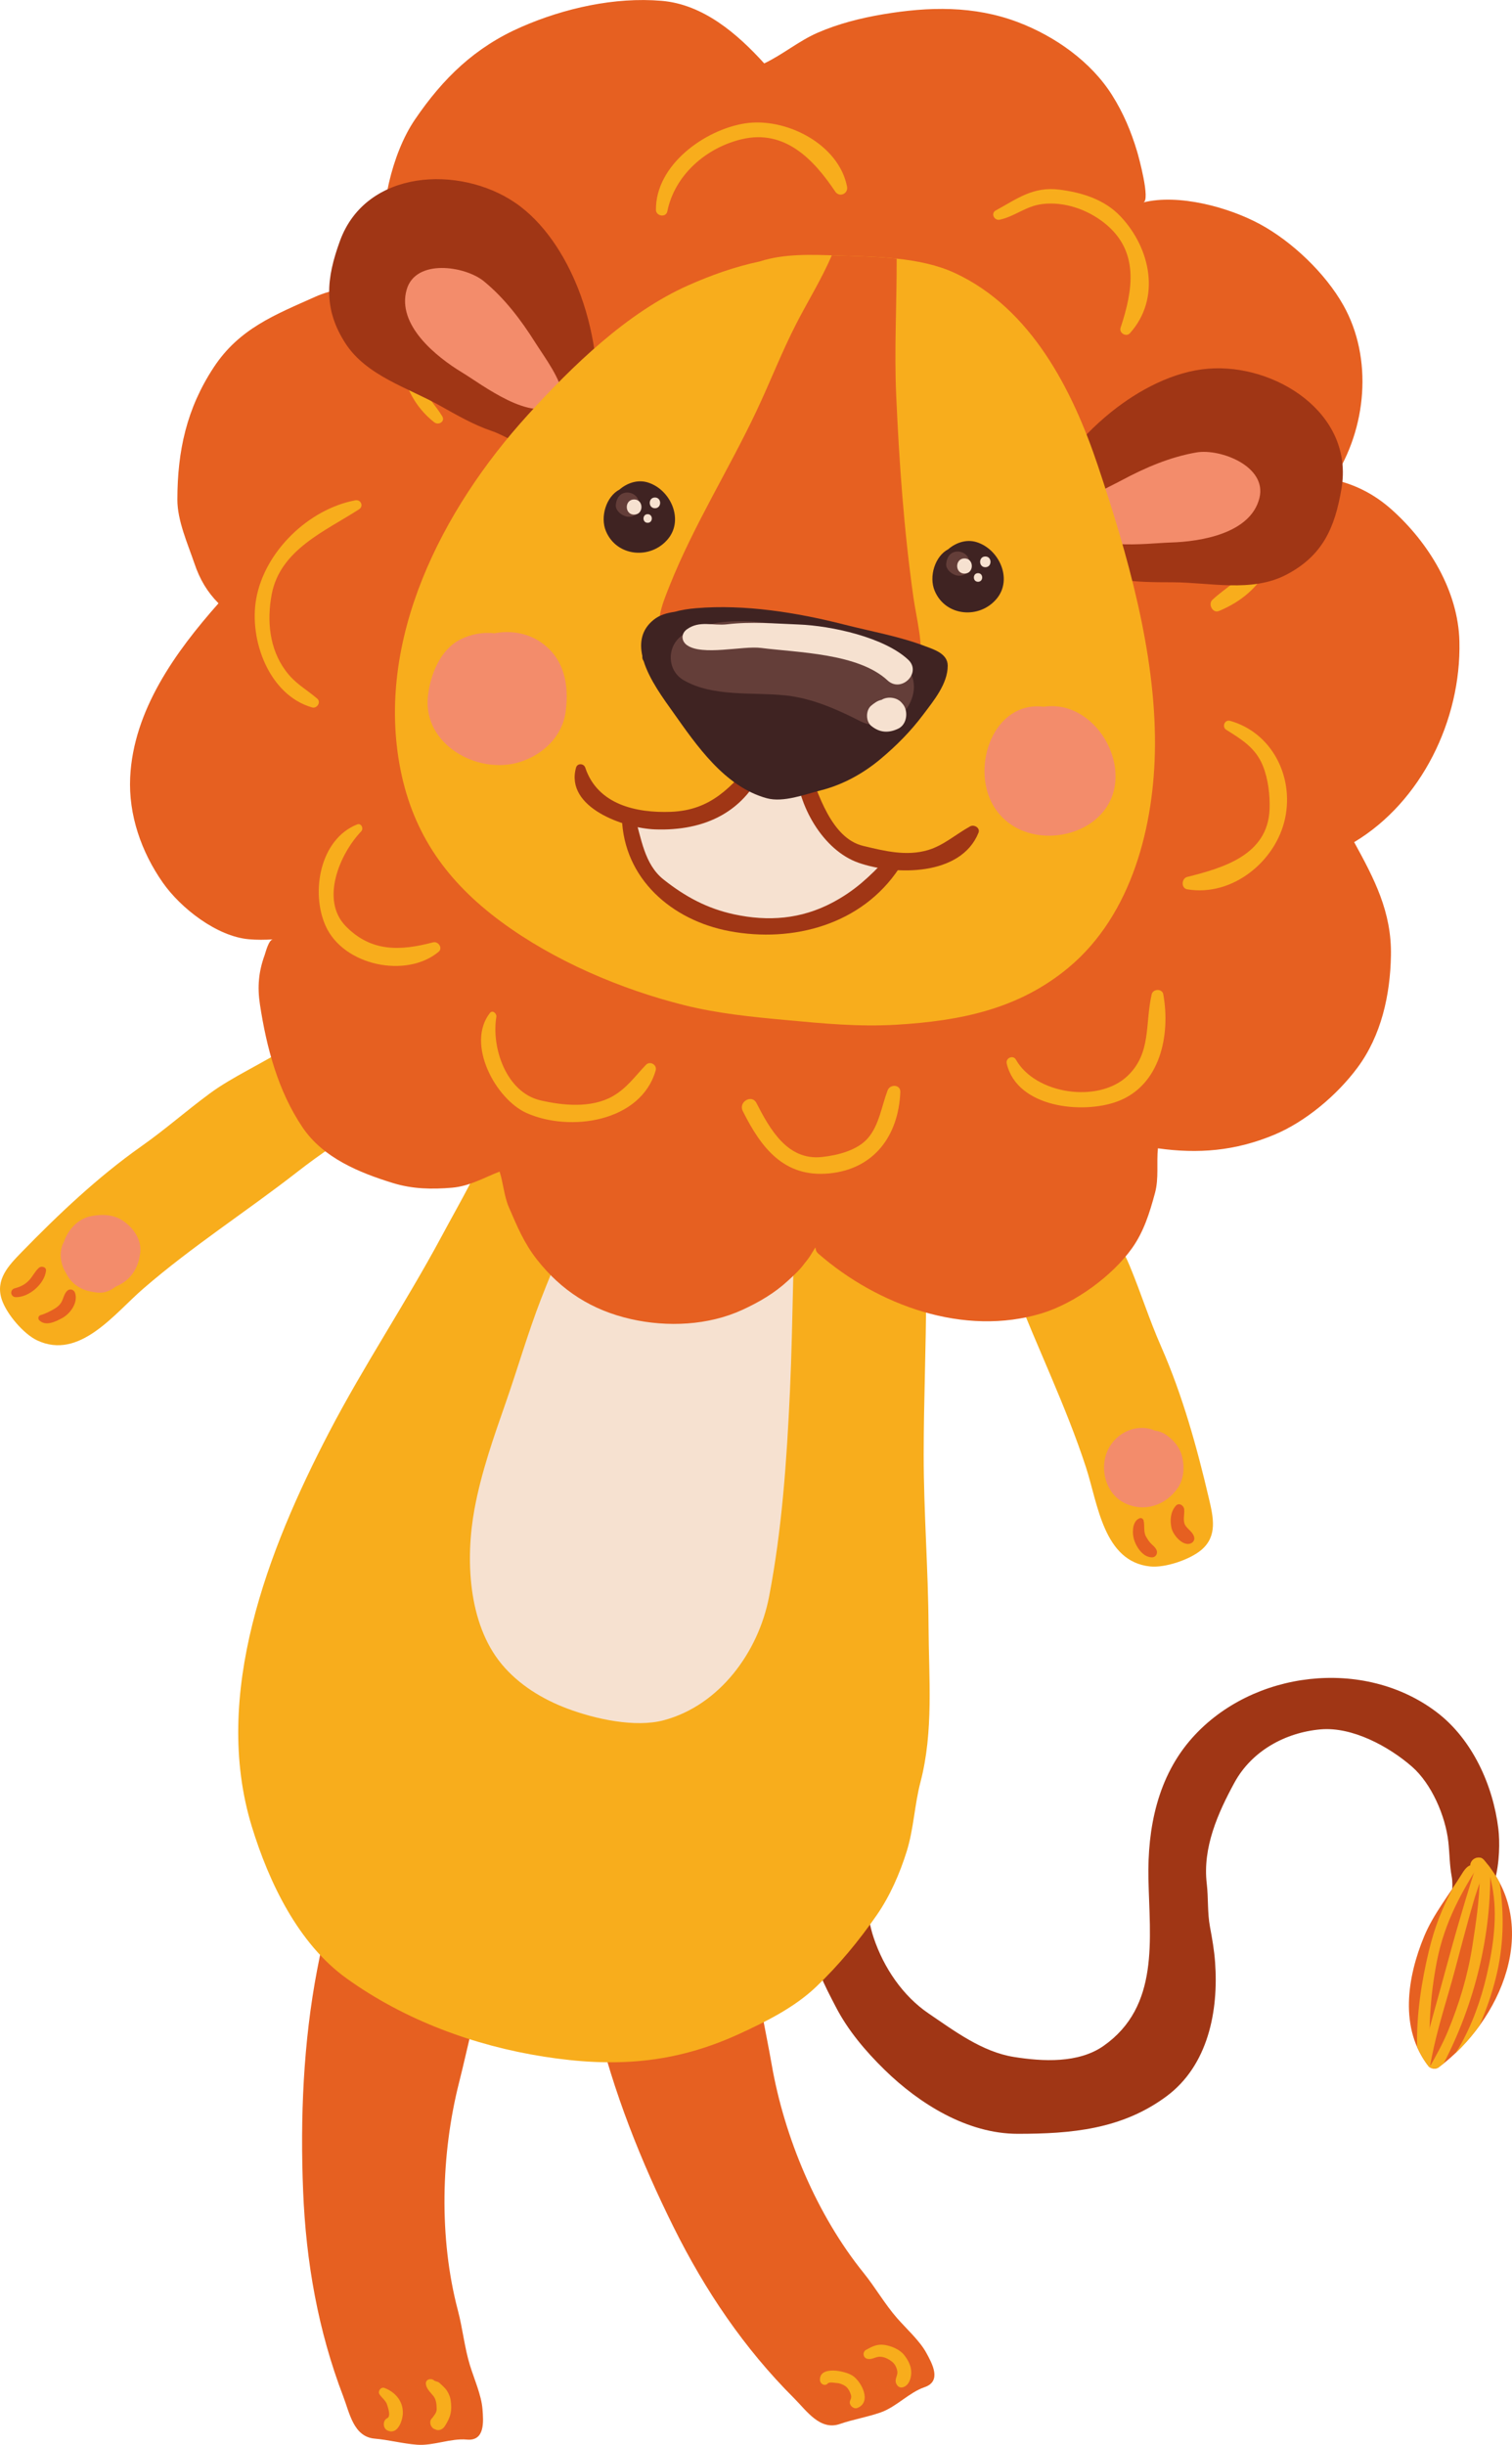 <?xml version="1.0" encoding="UTF-8" standalone="no"?>
<svg
   xmlns:dc="http://purl.org/dc/elements/1.1/"
   xmlns:cc="http://creativecommons.org/ns#"
   xmlns:rdf="http://www.w3.org/1999/02/22-rdf-syntax-ns#"
   xmlns:svg="http://www.w3.org/2000/svg"
   xmlns="http://www.w3.org/2000/svg"
   version="1.1"
   id="svg11302"
   viewBox="0 0 504.933 816.337"
   height="230.389mm"
   width="142.503mm">
  <defs
     id="defs11304" />
  <g
     transform="translate(-134.479,-149.908)"
     id="layer1">
    <g
       transform="matrix(3.255,0,0,-3.255,538.221,650.342)"
       id="g1422">
      <path
         id="path1424"
         style="fill:#f8ad1c;fill-opacity:1;fill-rule:nonzero;stroke:none"
         d="m 0,0 c -1.233,5.267 -2.713,10.61 -4.892,15.571 -1.286,2.928 -2.012,5.346 -3.24,8.319 -1.094,2.649 -3.131,5.566 -4.37,8.162 -1.115,2.332 -2.938,4.574 -4.421,6.692 -0.969,1.384 -2.747,3.423 -4.68,3.074 -2.084,-0.377 -3.004,-1.88 -4.344,-3.362 -0.482,-0.533 -1.084,-1.216 -1.241,-1.937 -0.767,-0.119 -0.752,-1.209 0.056,-1.274 -0.2,0.016 1.407,-2.142 1.319,-2.014 0.759,-1.103 1.484,-2.19 2.096,-3.384 1.374,-2.678 2.654,-5.38 3.733,-8.193 2.379,-6.203 5.31,-12.124 7.372,-18.453 1.212,-3.721 1.796,-9.647 6.572,-10.143 1.548,-0.161 4.103,0.705 5.278,1.713 C 0.883,-3.819 0.444,-1.9 0,0" />
    </g>
    <g
       transform="matrix(3.255,0,0,-3.255,278.669,504.321)"
       id="g1426">
      <path
         id="path1428"
         style="fill:#f8ad1c;fill-opacity:1;fill-rule:nonzero;stroke:none"
         d="m 0,0 c -0.383,1.961 -0.396,3.724 -1.987,5.122 -1.476,1.296 -4.05,0.467 -5.594,-0.219 -2.362,-1.049 -5.082,-2.028 -7.241,-3.451 -2.401,-1.583 -5.651,-3.031 -7.954,-4.737 -2.586,-1.913 -4.456,-3.608 -7.069,-5.452 -4.426,-3.126 -8.45,-6.94 -12.224,-10.815 -1.362,-1.399 -2.727,-2.816 -2.046,-4.873 0.487,-1.47 2.228,-3.53 3.637,-4.191 4.348,-2.04 7.906,2.736 10.865,5.298 5.031,4.359 10.596,7.917 15.836,12.003 2.376,1.852 4.866,3.507 7.424,5.092 1.141,0.707 2.323,1.265 3.542,1.818 -0.142,-0.065 2.348,0.954 2.168,1.044 0.727,-0.362 1.302,0.565 0.706,1.062 C 0.301,-1.601 0.138,-0.705 0,0" />
    </g>
    <g
       transform="matrix(3.255,0,0,-3.255,277.753,739.948)"
       id="g1430">
      <path
         id="path1432"
         style="fill:#e66021;fill-opacity:1;fill-rule:nonzero;stroke:none"
         d="m 0,0 c -1.428,0.886 -6.411,2.312 -6.411,-0.583 0,-0.092 0.026,-0.166 0.05,-0.242 -1.05,-2.777 -1.751,-5.625 -2.282,-8.543 -0.305,-1.685 -1.086,-3.432 -1.483,-5.129 -0.488,-2.091 -0.95,-4.187 -1.353,-6.296 -1.42,-7.434 -1.746,-15.176 -1.437,-22.724 0.297,-7.232 1.523,-14.265 4.114,-21.031 0.649,-1.694 1.056,-4.143 3.219,-4.332 1.47,-0.128 2.879,-0.514 4.347,-0.626 1.672,-0.129 3.465,0.681 5.113,0.527 1.89,-0.177 1.705,1.885 1.606,3.146 -0.111,1.41 -0.867,3.112 -1.285,4.474 -0.566,1.852 -0.743,3.761 -1.235,5.624 -1.958,7.409 -1.754,16.005 0.126,23.412 0.893,3.522 1.559,7.087 2.723,10.534 1.008,2.983 3.042,6.211 3.419,9.331 C 9.947,-6.544 4.375,-2.714 0,0" />
    </g>
    <g
       transform="matrix(3.255,0,0,-3.255,443.813,935.498)"
       id="g1434">
      <path
         id="path1436"
         style="fill:#e66021;fill-opacity:1;fill-rule:nonzero;stroke:none"
         d="m 0,0 c -0.677,1.242 -2.063,2.487 -3,3.56 -1.273,1.459 -2.215,3.129 -3.424,4.628 -4.813,5.964 -8.137,13.894 -9.445,21.423 -0.623,3.58 -1.47,7.106 -1.816,10.728 -0.298,3.135 0.241,6.911 -0.689,9.914 -1.762,5.69 -8.412,6.911 -13.514,7.602 -1.665,0.226 -6.796,-0.507 -5.614,-3.15 0.038,-0.084 0.092,-0.141 0.144,-0.201 0.176,-2.963 0.699,-5.85 1.407,-8.73 0.408,-1.662 0.408,-3.576 0.74,-5.287 0.408,-2.108 0.842,-4.21 1.336,-6.299 1.738,-7.367 4.603,-14.566 7.967,-21.33 3.224,-6.481 7.216,-12.4 12.344,-17.518 1.284,-1.281 2.656,-3.351 4.707,-2.64 1.393,0.484 2.837,0.706 4.223,1.203 1.579,0.566 2.885,2.036 4.452,2.569 C 1.616,-2.918 0.605,-1.11 0,0" />
    </g>
    <g
       transform="matrix(3.255,0,0,-3.255,634.855,760.563)"
       id="g1438">
      <path
         id="path1440"
         style="fill:#a03615;fill-opacity:1;fill-rule:nonzero;stroke:none"
         d="m 0,0 c -0.543,4.475 -2.667,9.187 -6.317,11.963 -7.456,5.671 -18.917,4.282 -25.078,-2.612 -3.569,-3.995 -4.612,-9.275 -4.505,-14.476 0.126,-6.182 1.168,-13.081 -4.602,-17.133 -2.57,-1.805 -6.236,-1.612 -9.216,-1.135 -3.239,0.519 -6.089,2.662 -8.732,4.456 -2.675,1.815 -4.607,4.713 -5.629,7.735 -0.899,2.654 -0.736,5.249 -0.88,7.952 -0.016,0.301 -0.192,0.484 -0.407,0.555 -0.077,0.061 -0.162,0.115 -0.259,0.146 -4.199,1.365 -4.62,-6.415 -4.692,-8.767 -0.076,-2.444 1.239,-4.803 2.333,-6.926 1.251,-2.428 3.068,-4.568 5.008,-6.466 3.59,-3.513 8.518,-6.57 13.658,-6.571 5.499,-0.002 10.686,0.45 15.266,3.844 4.282,3.175 5.354,8.762 4.991,13.747 -0.087,1.222 -0.3,2.438 -0.525,3.64 -0.278,1.487 -0.155,2.949 -0.332,4.446 -0.434,3.674 1.141,7.226 2.841,10.344 1.774,3.258 5.226,5.149 8.843,5.466 3.249,0.286 7.003,-1.755 9.371,-3.823 2.011,-1.758 3.431,-5.05 3.731,-7.709 0.133,-1.179 0.125,-2.408 0.347,-3.576 0.195,-1.035 -0.124,-2.077 0.18,-3.067 0.112,-0.367 0.413,-0.574 0.787,-0.599 C -0.037,-8.819 0.306,-2.522 0,0" />
    </g>
    <g
       transform="matrix(3.255,0,0,-3.255,629.988,770.904)"
       id="g1442">
      <path
         id="path1444"
         style="fill:#e66021;fill-opacity:1;fill-rule:nonzero;stroke:none"
         d="m 0,0 c -0.475,0.534 -1.37,0.11 -1.381,-0.559 -0.388,-0.135 -0.67,-0.566 -0.94,-1.006 -1.288,-2.103 -2.846,-3.992 -3.799,-6.289 -1.733,-4.169 -2.577,-9.455 0.453,-13.313 0.212,-0.27 0.744,-0.335 1.018,-0.131 C 1.774,-16.518 6.013,-6.77 0,0" />
    </g>
    <g
       transform="matrix(3.255,0,0,-3.255,444.569,693.019)"
       id="g1446">
      <path
         id="path1448"
         style="fill:#f8ad1c;fill-opacity:1;fill-rule:nonzero;stroke:none"
         d="m 0,0 c -0.032,5.879 -0.5,11.737 -0.499,17.625 0,5.542 0.25,11.083 0.25,16.616 0,2.866 -0.02,5.735 0.009,8.601 0.023,2.341 0.365,4.815 -0.039,7.137 -0.322,1.849 -0.479,3.486 -1.738,4.945 -1.351,1.568 -4.11,1.835 -5.976,2.126 -5.439,0.848 -10.943,1.312 -16.423,1.791 -5.367,0.469 -12.103,0.65 -16.791,3.6 -0.019,0.013 -0.04,0.017 -0.06,0.027 0,0.011 0,0.021 -10e-4,0.032 -0.037,0.765 -1.149,0.765 -1.187,0 -0.191,-3.877 -0.507,-7.449 -1.859,-11.121 -1.457,-3.953 -3.684,-7.697 -5.673,-11.4 -3.657,-6.807 -7.971,-13.233 -11.534,-20.083 -6.248,-12.004 -12.049,-26.903 -7.906,-40.416 1.752,-5.712 4.755,-12.001 9.705,-15.558 5.952,-4.277 13.06,-6.908 20.272,-8.039 7.179,-1.126 13.346,-0.731 19.994,2.319 2.774,1.274 5.695,2.722 7.922,4.846 2.329,2.222 4.384,4.709 6.215,7.35 1.362,1.965 2.366,4.263 3.077,6.54 0.725,2.325 0.799,4.759 1.41,7.097 C 0.532,-10.75 0.028,-5.321 0,0" />
    </g>
    <g
       transform="matrix(3.255,0,0,-3.255,398.641,519.574)"
       id="g1450">
      <path
         id="path1452"
         style="fill:#f6e1d0;fill-opacity:1;fill-rule:nonzero;stroke:none"
         d="m 0,0 c -1.821,1.799 -4.198,1.515 -6.467,1.95 -3.245,0.621 -6.861,0.27 -10.078,1.16 -0.12,0.09 -0.265,0.158 -0.457,0.158 -0.083,-10e-4 -0.166,0 -0.25,0.002 -0.5,0.01 -0.756,-0.354 -0.769,-0.741 -0.207,-0.103 -0.348,-0.324 -0.357,-0.562 -0.122,-3.395 -1.709,-7.137 -2.806,-10.331 -1.316,-3.835 -3,-7.534 -4.463,-11.314 -1.349,-3.479 -2.375,-7.063 -3.604,-10.584 -1.257,-3.603 -2.525,-7.184 -3.221,-10.947 -0.942,-5.092 -0.686,-11.746 2.786,-15.93 1.764,-2.124 4.192,-3.606 6.769,-4.57 2.811,-1.051 6.932,-1.979 9.899,-1.175 5.71,1.547 9.673,7.002 10.762,12.644 1.332,6.9 1.821,14.041 2.144,21.064 0.35,7.643 0.279,15.307 0.798,22.943 C 0.819,-4.261 1.576,-1.555 0,0" />
    </g>
    <g
       transform="matrix(3.255,0,0,-3.255,621.854,364.132)"
       id="g1454">
      <path
         id="path1456"
         style="fill:#e66021;fill-opacity:1;fill-rule:nonzero;stroke:none"
         d="m 0,0 c -0.118,5.192 -3.152,10.14 -6.937,13.527 -1.873,1.676 -3.879,2.624 -6.003,3.095 3.44,5.217 4.089,12.452 1.029,17.886 -1.857,3.295 -5.276,6.545 -8.575,8.325 -3.191,1.721 -8.32,3.125 -11.949,2.216 0.762,0.191 -0.481,4.721 -0.638,5.242 -0.62,2.066 -1.41,3.937 -2.563,5.767 -2.167,3.441 -5.873,6.043 -9.636,7.474 -4.518,1.718 -9.178,1.607 -13.876,0.814 -2.276,-0.384 -4.575,-0.965 -6.694,-1.888 -1.95,-0.85 -3.578,-2.244 -5.484,-3.147 -2.762,3.046 -6.258,6.06 -10.527,6.419 -4.812,0.407 -9.974,-0.754 -14.375,-2.673 -4.761,-2.076 -8.043,-5.256 -10.939,-9.516 -2.372,-3.491 -3.68,-9.312 -3.139,-13.49 0.117,-0.895 0.221,-1.732 0.274,-2.626 0.071,-1.227 -0.919,-0.741 -1.838,-0.83 -1.804,-0.174 -3.848,-0.477 -5.506,-1.218 -4.159,-1.861 -7.812,-3.264 -10.432,-7.251 -2.779,-4.23 -3.722,-8.57 -3.726,-13.575 -0.001,-2.153 1.07,-4.532 1.753,-6.544 0.552,-1.628 1.303,-2.905 2.468,-4.08 -4.419,-4.987 -8.73,-10.975 -9.062,-17.842 -0.187,-3.859 1.152,-7.677 3.346,-10.808 1.828,-2.611 5.535,-5.524 8.835,-5.811 0.837,-0.072 1.633,-0.063 2.468,-0.013 -0.441,-0.026 -0.767,-1.373 -0.848,-1.595 -0.622,-1.702 -0.767,-3.254 -0.489,-5.078 0.673,-4.408 1.854,-8.897 4.387,-12.631 2.116,-3.121 5.802,-4.625 9.256,-5.69 2.002,-0.617 4.005,-0.657 6.077,-0.478 1.793,0.157 3.267,1.03 4.869,1.653 0.381,-1.188 0.46,-2.528 0.958,-3.674 0.85,-1.955 1.536,-3.645 2.871,-5.346 2.536,-3.227 5.669,-5.209 9.648,-6.111 3.727,-0.846 7.95,-0.658 11.449,0.957 1.693,0.781 3.274,1.699 4.645,2.967 0.671,0.619 1.211,1.095 1.747,1.834 0.285,0.336 0.538,0.693 0.759,1.074 0.603,0.949 0.082,0.352 0.625,-0.121 6.079,-5.303 14.958,-8.553 22.95,-6.112 3.359,1.026 7.221,3.821 9.252,6.701 1.2,1.7 1.797,3.634 2.335,5.63 0.412,1.528 0.146,3.089 0.302,4.586 4.12,-0.581 7.92,-0.276 11.9,1.378 3.257,1.354 6.486,4.087 8.574,6.9 2.45,3.303 3.361,7.464 3.433,11.504 0.08,4.474 -1.705,7.848 -3.773,11.627 C -3.906,-16.438 0.184,-8.053 0,0" />
    </g>
    <g
       transform="matrix(3.255,0,0,-3.255,253.143,316.951)"
       id="g1458">
      <path
         id="path1460"
         style="fill:#f8ad1c;fill-opacity:1;fill-rule:nonzero;stroke:none"
         d="m 0,0 c -4.811,-0.909 -9.3,-5.253 -10.169,-10.097 -0.765,-4.266 1.347,-9.907 5.736,-11.151 0.498,-0.141 0.945,0.54 0.525,0.901 -1.216,1.044 -2.248,1.508 -3.262,2.886 -1.661,2.258 -1.91,5.126 -1.413,7.794 0.858,4.607 5.529,6.52 8.971,8.746 C 0.882,-0.601 0.558,0.105 0,0" />
    </g>
    <g
       transform="matrix(3.255,0,0,-3.255,316.045,234.305)"
       id="g1462">
      <path
         id="path1464"
         style="fill:#f8ad1c;fill-opacity:1;fill-rule:nonzero;stroke:none"
         d="m 0,0 c -4.549,1.978 -9.569,-0.9 -12.498,-4.354 -3.317,-3.913 -2.723,-9.932 1.277,-13.041 0.433,-0.335 1.14,0.085 0.811,0.625 -0.726,1.189 -1.599,1.951 -2.126,3.336 -1.002,2.63 -0.783,5.187 0.773,7.523 1.304,1.955 3.331,3.541 5.529,4.333 2.079,0.75 3.797,0.515 5.924,0.435 C 0.27,-1.164 0.571,-0.248 0,0" />
    </g>
    <g
       transform="matrix(3.255,0,0,-3.255,417.346,212.197)"
       id="g1466">
      <path
         id="path1468"
         style="fill:#f8ad1c;fill-opacity:1;fill-rule:nonzero;stroke:none"
         d="m 0,0 c -0.862,4.383 -6.314,7.133 -10.478,6.478 -4.126,-0.651 -9.164,-4.259 -9.127,-8.866 0.005,-0.655 1.03,-0.829 1.167,-0.158 0.763,3.753 4.001,6.536 7.629,7.4 4.44,1.058 7.407,-2.096 9.596,-5.366 C -0.786,-1.149 0.146,-0.743 0,0" />
    </g>
    <g
       transform="matrix(3.255,0,0,-3.255,508.769,222.255)"
       id="g1470">
      <path
         id="path1472"
         style="fill:#f8ad1c;fill-opacity:1;fill-rule:nonzero;stroke:none"
         d="m 0,0 c -1.647,1.759 -3.958,2.475 -6.272,2.772 -2.738,0.352 -4.369,-0.943 -6.556,-2.132 -0.54,-0.293 -0.157,-1.066 0.4,-0.95 1.525,0.318 2.685,1.396 4.357,1.603 2.267,0.282 4.64,-0.55 6.397,-1.948 3.622,-2.883 2.913,-6.91 1.653,-10.738 -0.178,-0.54 0.579,-0.984 0.959,-0.559 C 4.139,-8.374 3.062,-3.268 0,0" />
    </g>
    <g
       transform="matrix(3.255,0,0,-3.255,559.726,318.252)"
       id="g1474">
      <path
         id="path1476"
         style="fill:#f8ad1c;fill-opacity:1;fill-rule:nonzero;stroke:none"
         d="M 0,0 C -0.549,2.323 -2.264,3.726 -4.354,4.667 -5.251,5.071 -6.404,6.018 -7.468,5.892 -8.402,5.78 -9.246,5.528 -10.151,5.327 -10.398,5.272 -10.593,4.959 -10.499,4.714 l 0.059,-0.153 c 0.157,-0.415 0.685,-0.415 0.843,0 -0.093,-0.245 2.654,-0.263 3.175,-0.489 2.106,-0.914 4.09,-2.239 4.794,-4.521 0.585,-1.897 0.398,-3.977 -0.643,-5.658 -1.031,-1.665 -2.6,-2.413 -3.982,-3.699 -0.476,-0.444 0.018,-1.419 0.669,-1.15 C -0.89,-9.011 1.159,-4.903 0,0" />
    </g>
    <g
       transform="matrix(3.255,0,0,-3.255,545.269,390.596)"
       id="g1478">
      <path
         id="path1480"
         style="fill:#f8ad1c;fill-opacity:1;fill-rule:nonzero;stroke:none"
         d="m 0,0 c -0.562,0.158 -0.867,-0.621 -0.389,-0.921 1.575,-0.985 3.004,-1.848 3.745,-3.672 0.555,-1.363 0.752,-3.054 0.692,-4.504 -0.194,-4.671 -4.752,-5.986 -8.44,-6.912 -0.602,-0.151 -0.661,-1.162 0,-1.273 4.633,-0.777 9.103,2.88 10.036,7.288 C 6.561,-5.661 4.249,-1.193 0,0" />
    </g>
    <g
       transform="matrix(3.255,0,0,-3.255,279.098,464.55)"
       id="g1482">
      <path
         id="path1484"
         style="fill:#f8ad1c;fill-opacity:1;fill-rule:nonzero;stroke:none"
         d="m 0,0 c -3.348,-0.886 -6.351,-1.014 -8.959,1.659 -2.646,2.714 -0.581,7.468 1.59,9.726 0.273,0.285 0.004,0.877 -0.414,0.712 -3.831,-1.514 -4.785,-6.98 -3.238,-10.416 1.847,-4.1 8.295,-5.398 11.587,-2.654 C 1.032,-0.583 0.53,0.141 0,0" />
    </g>
    <g
       transform="matrix(3.255,0,0,-3.255,350.218,505.43)"
       id="g1486">
      <path
         id="path1488"
         style="fill:#f8ad1c;fill-opacity:1;fill-rule:nonzero;stroke:none"
         d="m 0,0 c -1.139,-1.18 -1.96,-2.401 -3.427,-3.233 -2.18,-1.237 -5.094,-0.954 -7.407,-0.416 -3.477,0.808 -5.048,5.346 -4.522,8.566 0.055,0.342 -0.392,0.741 -0.666,0.388 -2.484,-3.191 0.611,-8.851 3.777,-10.259 4.462,-1.984 11.717,-0.911 13.237,4.376 C 1.155,-0.009 0.413,0.428 0,0" />
    </g>
    <g
       transform="matrix(3.255,0,0,-3.255,430.897,513.975)"
       id="g1490">
      <path
         id="path1492"
         style="fill:#f8ad1c;fill-opacity:1;fill-rule:nonzero;stroke:none"
         d="m 0,0 c -0.61,-1.599 -0.858,-3.529 -1.998,-4.876 -1.084,-1.281 -3.136,-1.785 -4.73,-1.959 -3.549,-0.388 -5.349,2.855 -6.73,5.538 -0.48,0.934 -1.868,0.112 -1.403,-0.821 1.895,-3.8 4.245,-6.85 8.872,-6.401 4.633,0.449 7.108,3.898 7.293,8.342 C 1.337,0.621 0.251,0.66 0,0" />
    </g>
    <g
       transform="matrix(3.255,0,0,-3.255,522.96,481.9)"
       id="g1494">
      <path
         id="path1496"
         style="fill:#f8ad1c;fill-opacity:1;fill-rule:nonzero;stroke:none"
         d="m 0,0 c -0.109,0.607 -1.058,0.575 -1.19,0 -0.702,-3.037 -0.008,-6.025 -2.483,-8.377 -2.977,-2.831 -9.44,-1.881 -11.443,1.671 -0.296,0.525 -1.083,0.164 -0.949,-0.4 1.075,-4.539 7.787,-5.216 11.362,-3.884 C -0.295,-9.347 0.749,-4.168 0,0" />
    </g>
    <g
       transform="matrix(3.255,0,0,-3.255,538.034,273.001)"
       id="g1498">
      <path
         id="path1500"
         style="fill:#a03615;fill-opacity:1;fill-rule:nonzero;stroke:none"
         d="m 0,0 c -3.605,-0.284 -7.175,-2.201 -9.954,-4.43 -1.752,-1.406 -3.292,-2.996 -4.676,-4.765 -1.047,-1.337 -2.708,-2.717 -3.148,-4.393 -0.136,-0.516 0.238,-0.846 0.64,-0.886 0.32,-0.945 0.879,-1.896 1.221,-2.777 0.374,-0.96 0.667,-2.936 1.668,-3.509 1.404,-0.802 3.194,-0.49 4.759,-0.795 1.848,-0.359 3.939,-0.354 5.816,-0.358 3.781,-0.009 8.122,-1.076 11.658,0.772 3.728,1.948 4.991,4.801 5.671,8.855 C 14.957,-4.541 6.816,0.537 0,0" />
    </g>
    <g
       transform="matrix(3.255,0,0,-3.255,327.457,246.058)"
       id="g1502">
      <path
         id="path1504"
         style="fill:#a03615;fill-opacity:1;fill-rule:nonzero;stroke:none"
         d="m 0,0 c -1.315,3.311 -3.473,6.74 -6.468,8.767 -5.662,3.833 -15.249,3.437 -17.941,-3.941 -1.409,-3.862 -1.72,-6.967 0.559,-10.501 2.163,-3.353 6.464,-4.568 9.757,-6.428 1.634,-0.923 3.45,-1.96 5.235,-2.56 1.51,-0.507 2.914,-1.662 4.531,-1.658 1.153,0.003 2.384,1.577 3.182,2.228 0.734,0.596 1.689,1.148 2.433,1.812 0.37,-0.164 0.858,-0.062 0.995,0.454 0.445,1.675 -0.319,3.695 -0.569,5.375 C 1.384,-4.23 0.829,-2.088 0,0" />
    </g>
    <g
       transform="matrix(3.255,0,0,-3.255,534.032,300.973)"
       id="g1506">
      <path
         id="path1508"
         style="fill:#f38c6b;fill-opacity:1;fill-rule:nonzero;stroke:none"
         d="m 0,0 c -2.701,-0.464 -5.262,-1.565 -7.665,-2.853 -1.596,-0.855 -4.24,-1.973 -5.27,-3.491 -0.231,-0.34 -0.072,-0.695 0.206,-0.883 1.307,-3.019 7.631,-2.082 10.054,-2.013 3.132,0.088 8.25,0.926 9.14,4.578 C 7.254,-1.42 2.448,0.42 0,0" />
    </g>
    <g
       transform="matrix(3.255,0,0,-3.255,296.073,243.822)"
       id="g1510">
      <path
         id="path1512"
         style="fill:#f38c6b;fill-opacity:1;fill-rule:nonzero;stroke:none"
         d="m 0,0 c -1.922,1.575 -7.009,2.347 -7.924,-0.862 -1.029,-3.615 3.008,-6.871 5.688,-8.493 2.072,-1.256 7.11,-5.194 9.737,-3.214 0.334,0.027 0.647,0.256 0.615,0.666 -0.146,1.828 -1.893,4.107 -2.86,5.638 C 3.803,-3.958 2.12,-1.737 0,0" />
    </g>
    <g
       transform="matrix(3.255,0,0,-3.255,501.096,305.33)"
       id="g1514">
      <path
         id="path1516"
         style="fill:#f8ad1c;fill-opacity:1;fill-rule:nonzero;stroke:none"
         d="m 0,0 c -2.59,7.727 -6.823,16.085 -14.634,19.728 -3.59,1.674 -8.166,1.674 -12.041,1.809 -2.73,0.095 -5.51,0.205 -8.017,-0.609 -2.527,-0.531 -5.007,-1.417 -7.335,-2.452 -6.277,-2.79 -11.91,-8.288 -16.47,-13.306 -8.775,-9.657 -15.688,-23.066 -13.043,-36.379 1.334,-6.713 4.852,-11.541 10.292,-15.569 5.439,-4.028 12.322,-6.965 18.868,-8.596 3.362,-0.837 6.851,-1.188 10.293,-1.505 3.882,-0.359 7.543,-0.72 11.441,-0.486 6.501,0.389 12.505,1.577 17.645,5.862 6.533,5.446 8.813,14.634 8.865,22.772 C 5.925,-19.127 3.029,-9.037 0,0" />
    </g>
    <g
       transform="matrix(3.255,0,0,-3.255,430.201,379.301)"
       id="g1518">
      <path
         id="path1520"
         style="fill:#e66021;fill-opacity:1;fill-rule:nonzero;stroke:none"
         d="M 0,0 C 1.684,0 3.17,0.265 3.518,2.047 3.941,4.216 3.161,7.068 2.857,9.229 1.885,16.146 1.406,22.948 1.095,29.911 c -0.209,4.658 0.062,9.357 0.049,14.031 -2.049,0.217 -4.129,0.253 -6.04,0.319 -0.204,0.008 -0.41,0.014 -0.615,0.021 -1.03,-2.4 -2.464,-4.715 -3.633,-6.988 -1.507,-2.933 -2.699,-6.027 -4.11,-9.011 -2.834,-5.993 -6.407,-11.666 -8.873,-17.827 -0.852,-2.129 -1.667,-4.053 -0.643,-6.236 0.832,-1.769 3.801,-2.252 5.439,-2.65 C -11.787,0.226 -5.693,0.003 0,0" />
    </g>
    <g
       transform="matrix(3.255,0,0,-3.255,427.01,435.079)"
       id="g1522">
      <path
         id="path1524"
         style="fill:#f6e1d0;fill-opacity:1;fill-rule:nonzero;stroke:none"
         d="m 0,0 c -5.444,-0.456 -5.666,3.933 -7.576,7.195 -0.736,1.255 -2.802,0.436 -3.873,0.989 -0.46,0.238 -0.914,0.161 -1.302,-0.168 -0.176,-0.149 -0.351,-0.308 -0.524,-0.474 -0.1,-0.052 -0.2,-0.116 -0.294,-0.206 l -0.264,-0.25 c -0.259,-0.072 -0.506,-0.237 -0.698,-0.532 -0.665,-1.02 -1.549,-1.728 -2.552,-2.234 -0.083,-0.041 -0.168,-0.081 -0.252,-0.122 -1.491,-0.687 -3.222,-0.945 -4.919,-1.055 -0.231,0.03 -0.464,0.055 -0.69,0.104 -0.047,0.01 -0.09,-0.002 -0.136,0.002 -0.579,0.767 -2.068,0.449 -2.027,-0.676 0.19,-5.184 5.89,-8.241 10.294,-9.27 6.141,-1.436 11.326,0.147 15.644,4.692 C 1.485,-1.317 1.073,0.09 0,0" />
    </g>
    <g
       transform="matrix(3.255,0,0,-3.255,386.787,403.086)"
       id="g1526">
      <path
         id="path1528"
         style="fill:#a03615;fill-opacity:1;fill-rule:nonzero;stroke:none"
         d="m 0,0 c -2.49,-2.951 -4.548,-5.341 -8.694,-5.495 -3.541,-0.132 -7.509,0.738 -8.773,4.529 -0.151,0.452 -0.813,0.487 -0.949,0 -1.15,-4.119 4.99,-6.215 8.09,-6.33 5.126,-0.19 9.356,1.797 11.312,6.722 C 1.203,-0.028 0.371,0.439 0,0" />
    </g>
    <g
       transform="matrix(3.255,0,0,-3.255,458.461,425.827)"
       id="g1530">
      <path
         id="path1532"
         style="fill:#a03615;fill-opacity:1;fill-rule:nonzero;stroke:none"
         d="m 0,0 c -1.44,-0.789 -2.719,-1.955 -4.317,-2.43 -2.225,-0.661 -4.477,-0.097 -6.661,0.427 -3.281,0.786 -4.637,5.429 -5.684,8.19 -0.232,0.61 -1.221,0.569 -1.197,-0.162 0.124,-3.809 2.734,-8.476 6.405,-9.758 3.761,-1.315 10.509,-1.39 12.308,3.076 C 1.059,-0.152 0.404,0.222 0,0" />
    </g>
    <g
       transform="matrix(3.255,0,0,-3.255,430.535,436.649)"
       id="g1534">
      <path
         id="path1536"
         style="fill:#a03615;fill-opacity:1;fill-rule:nonzero;stroke:none"
         d="m 0,0 c -1.796,-1.873 -3.228,-3.267 -5.567,-4.503 -3.208,-1.695 -6.575,-1.952 -10.074,-1.196 -2.765,0.598 -5.015,1.812 -7.23,3.568 -1.991,1.578 -2.278,4.238 -2.975,6.49 -0.216,0.701 -1.328,0.593 -1.303,-0.176 0.193,-6.215 5.096,-10.49 11.033,-11.606 6.513,-1.224 13.577,0.665 17.398,6.434 C 1.799,-0.208 0.635,0.663 0,0" />
    </g>
    <g
       transform="matrix(3.255,0,0,-3.255,460.55,330.904)"
       id="g1538">
      <path
         id="path1540"
         style="fill:#3f2322;fill-opacity:1;fill-rule:nonzero;stroke:none"
         d="m 0,0 c -1.034,0.313 -2.109,-0.059 -2.894,-0.737 -1.343,-0.697 -2.01,-2.784 -1.385,-4.267 1.12,-2.661 4.643,-2.92 6.383,-0.776 C 3.739,-3.767 2.315,-0.701 0,0" />
    </g>
    <g
       transform="matrix(3.255,0,0,-3.255,350.765,310.983)"
       id="g1542">
      <path
         id="path1544"
         style="fill:#3f2322;fill-opacity:1;fill-rule:nonzero;stroke:none"
         d="m 0,0 c -1.034,0.313 -2.109,-0.059 -2.894,-0.737 -1.343,-0.697 -2.01,-2.784 -1.385,-4.267 1.12,-2.661 4.643,-2.92 6.383,-0.776 C 3.739,-3.767 2.315,-0.701 0,0" />
    </g>
    <g
       transform="matrix(3.255,0,0,-3.255,458.436,337.593)"
       id="g1546">
      <path
         id="path1548"
         style="fill:#643e39;fill-opacity:1;fill-rule:nonzero;stroke:none"
         d="M 0,0 C -0.012,0.042 -0.039,0.076 -0.059,0.114 -0.149,0.468 -0.363,0.794 -0.743,0.967 -1.097,1.128 -1.475,1.125 -1.78,0.972 -1.796,0.965 -1.812,0.963 -1.826,0.956 -1.866,0.937 -1.895,0.902 -1.931,0.877 -1.972,0.846 -2.017,0.825 -2.053,0.786 -2.294,0.547 -2.413,0.184 -2.449,-0.149 c -0.055,-0.507 0.381,-0.943 0.84,-1.139 0.021,-0.01 0.042,-0.017 0.064,-0.025 0.098,-0.037 0.195,-0.067 0.288,-0.079 0.003,0 0.005,10e-4 0.008,0 0.14,-0.016 0.277,-0.007 0.411,0.023 0.067,0.015 0.125,0.041 0.185,0.066 0.07,0.029 0.135,0.062 0.198,0.102 0.024,0.017 0.049,0.033 0.071,0.053 C -0.062,-0.902 0.133,-0.5 0,0" />
    </g>
    <g
       transform="matrix(3.255,0,0,-3.255,456.576,336.366)"
       id="g1550">
      <path
         id="path1552"
         style="fill:#f6e1d0;fill-opacity:1;fill-rule:nonzero;stroke:none"
         d="M 0,0 C -1.003,0 -1.003,-1.555 0,-1.555 1.002,-1.555 1.002,0 0,0" />
    </g>
    <g
       transform="matrix(3.255,0,0,-3.255,463.528,335.711)"
       id="g1554">
      <path
         id="path1556"
         style="fill:#f6e1d0;fill-opacity:1;fill-rule:nonzero;stroke:none"
         d="M 0,0 C -0.711,0 -0.711,-1.102 0,-1.102 0.71,-1.102 0.71,0 0,0" />
    </g>
    <g
       transform="matrix(3.255,0,0,-3.255,461.093,341.284)"
       id="g1558">
      <path
         id="path1560"
         style="fill:#f6e1d0;fill-opacity:1;fill-rule:nonzero;stroke:none"
         d="M 0,0 C -0.569,0 -0.569,-0.883 0,-0.883 0.569,-0.883 0.569,0 0,0" />
    </g>
    <g
       transform="matrix(3.255,0,0,-3.255,348.104,317.902)"
       id="g1562">
      <path
         id="path1564"
         style="fill:#643e39;fill-opacity:1;fill-rule:nonzero;stroke:none"
         d="M 0,0 C -0.011,0.042 -0.039,0.076 -0.059,0.114 -0.148,0.468 -0.363,0.794 -0.742,0.967 -1.097,1.128 -1.475,1.125 -1.78,0.972 -1.795,0.965 -1.811,0.963 -1.825,0.956 -1.866,0.937 -1.895,0.902 -1.931,0.877 -1.971,0.846 -2.017,0.825 -2.052,0.786 -2.293,0.547 -2.412,0.184 -2.448,-0.149 c -0.055,-0.507 0.381,-0.943 0.839,-1.139 0.021,-0.01 0.043,-0.017 0.064,-0.025 0.098,-0.037 0.195,-0.067 0.289,-0.079 0.003,0 0.005,10e-4 0.008,0 0.139,-0.016 0.277,-0.007 0.41,0.023 0.067,0.015 0.125,0.041 0.185,0.066 0.07,0.029 0.135,0.062 0.199,0.102 0.023,0.017 0.048,0.033 0.07,0.053 C -0.062,-0.902 0.133,-0.5 0,0" />
    </g>
    <g
       transform="matrix(3.255,0,0,-3.255,346.244,316.675)"
       id="g1566">
      <path
         id="path1568"
         style="fill:#f6e1d0;fill-opacity:1;fill-rule:nonzero;stroke:none"
         d="M 0,0 C -1.002,0 -1.002,-1.555 0,-1.555 1.003,-1.555 1.003,0 0,0" />
    </g>
    <g
       transform="matrix(3.255,0,0,-3.255,353.197,316.02)"
       id="g1570">
      <path
         id="path1572"
         style="fill:#f6e1d0;fill-opacity:1;fill-rule:nonzero;stroke:none"
         d="M 0,0 C -0.71,0 -0.71,-1.102 0,-1.102 0.711,-1.102 0.711,0 0,0" />
    </g>
    <g
       transform="matrix(3.255,0,0,-3.255,350.765,321.593)"
       id="g1574">
      <path
         id="path1576"
         style="fill:#f6e1d0;fill-opacity:1;fill-rule:nonzero;stroke:none"
         d="M 0,0 C -0.569,0 -0.569,-0.883 0,-0.883 0.569,-0.883 0.569,0 0,0" />
    </g>
    <g
       transform="matrix(3.255,0,0,-3.255,443.422,365.659)"
       id="g1578">
      <path
         id="path1580"
         style="fill:#3f2322;fill-opacity:1;fill-rule:nonzero;stroke:none"
         d="m 0,0 c -2.7,1.025 -5.536,1.511 -8.326,2.223 -4.824,1.23 -10.19,2.09 -15.158,1.673 -0.802,-0.067 -1.555,-0.185 -2.234,-0.378 -0.764,-0.108 -1.511,-0.311 -2.136,-0.814 -1.254,-1.009 -1.461,-2.331 -1.159,-3.706 0.002,-0.058 -10e-4,-0.11 0.003,-0.169 0.007,-0.126 0.059,-0.246 0.13,-0.35 0.597,-1.944 2.082,-3.931 3.013,-5.243 2.426,-3.425 5.296,-7.645 9.61,-8.832 1.704,-0.469 3.911,0.391 5.527,0.798 2.249,0.565 4.345,1.711 6.119,3.193 1.657,1.384 3.132,2.87 4.426,4.598 1.049,1.399 2.504,3.135 2.504,5.003 C 2.319,-0.755 0.891,-0.338 0,0" />
    </g>
    <g
       transform="matrix(3.255,0,0,-3.255,433.628,370.075)"
       id="g1582">
      <path
         id="path1584"
         style="fill:#643e39;fill-opacity:1;fill-rule:nonzero;stroke:none"
         d="m 0,0 c -2.937,1.439 -6.078,2.813 -9.34,3.248 -3.945,0.525 -8.866,1.471 -12.427,-0.685 -1.735,-1.051 -1.788,-3.657 0,-4.695 2.994,-1.74 7.028,-1.212 10.414,-1.558 2.696,-0.275 5.269,-1.405 7.663,-2.624 C 0.513,-8.456 4.22,-2.069 0,0" />
    </g>
    <g
       transform="matrix(3.255,0,0,-3.255,437.782,370.191)"
       id="g1586">
      <path
         id="path1588"
         style="fill:#f6e1d0;fill-opacity:1;fill-rule:nonzero;stroke:none"
         d="m 0,0 c -2.469,2.317 -7.926,3.489 -11.228,3.615 -2.492,0.095 -4.865,0.315 -7.355,0.02 -1.451,-0.172 -2.834,0.421 -4.124,-0.513 -0.599,-0.434 -0.599,-1.185 0,-1.62 1.565,-1.133 5.727,-0.053 7.594,-0.291 3.812,-0.484 9.996,-0.543 12.992,-3.332 C -0.708,-3.437 1.414,-1.327 0,0" />
    </g>
    <g
       transform="matrix(3.255,0,0,-3.255,436.403,385.613)"
       id="g1590">
      <path
         id="path1592"
         style="fill:#f6e1d0;fill-opacity:1;fill-rule:nonzero;stroke:none"
         d="M 0,0 C -0.072,0.126 -0.171,0.236 -0.267,0.346 -0.747,0.89 -1.704,1.005 -2.315,0.622 -2.336,0.618 -2.35,0.616 -2.379,0.609 -2.753,0.52 -3.079,0.272 -3.367,0.037 c -0.579,-0.471 -0.583,-1.618 0,-2.088 0.867,-0.7 1.763,-0.751 2.754,-0.287 C 0.236,-1.941 0.431,-0.751 0,0" />
    </g>
    <g
       transform="matrix(3.255,0,0,-3.255,147.475,573.227)"
       id="g1594">
      <path
         id="path1596"
         style="fill:#e66021;fill-opacity:1;fill-rule:nonzero;stroke:none"
         d="m 0,0 c -0.39,-0.348 -0.619,-0.846 -0.969,-1.234 -0.422,-0.47 -0.929,-0.723 -1.532,-0.872 -0.147,-0.037 -0.289,-0.171 -0.321,-0.322 -0.015,-0.07 -0.031,-0.136 -0.01,-0.209 0.003,-0.011 0.007,-0.023 0.01,-0.035 0.056,-0.201 0.237,-0.334 0.443,-0.338 1.358,-0.029 2.954,1.356 3.107,2.709 C 0.772,0.099 0.247,0.221 0,0" />
    </g>
    <g
       transform="matrix(3.255,0,0,-3.255,159.554,581.606)"
       id="g1598">
      <path
         id="path1600"
         style="fill:#e66021;fill-opacity:1;fill-rule:nonzero;stroke:none"
         d="M 0,0 C -0.112,0.345 -0.541,0.477 -0.81,0.213 -1.057,-0.027 -1.138,-0.324 -1.26,-0.639 -1.409,-1.025 -1.598,-1.275 -1.943,-1.513 -2.425,-1.844 -3.138,-2.172 -3.541,-2.278 -3.77,-2.34 -3.844,-2.636 -3.68,-2.801 -3.025,-3.459 -2.004,-2.95 -1.32,-2.578 -0.482,-2.123 0.325,-1 0,0" />
    </g>
    <g
       transform="matrix(3.255,0,0,-3.255,520.662,667.352)"
       id="g1602">
      <path
         id="path1604"
         style="fill:#e66021;fill-opacity:1;fill-rule:nonzero;stroke:none"
         d="M 0,0 C -0.119,0.234 -0.281,0.368 -0.472,0.546 -0.738,0.795 -0.901,1.056 -1.078,1.371 -1.343,1.845 -1.184,2.497 -1.316,3.01 -1.358,3.168 -1.549,3.294 -1.711,3.233 -2.431,2.967 -2.484,1.916 -2.353,1.272 -2.178,0.417 -1.427,-0.789 -0.449,-0.782 -0.038,-0.779 0.176,-0.348 0,0" />
    </g>
    <g
       transform="matrix(3.255,0,0,-3.255,533.256,663.093)"
       id="g1606">
      <path
         id="path1608"
         style="fill:#e66021;fill-opacity:1;fill-rule:nonzero;stroke:none"
         d="M 0,0 C -0.124,0.481 -0.578,0.736 -0.861,1.124 -1.212,1.604 -0.962,2.299 -1.02,2.842 -1.062,3.238 -1.558,3.561 -1.88,3.198 -2.429,2.578 -2.495,1.701 -2.321,0.92 -2.17,0.242 -1.296,-0.81 -0.543,-0.712 -0.183,-0.665 0.1,-0.389 0,0" />
    </g>
    <g
       transform="matrix(3.255,0,0,-3.255,529.337,636.632)"
       id="g1610">
      <path
         id="path1612"
         style="fill:#f38c6b;fill-opacity:1;fill-rule:nonzero;stroke:none"
         d="m 0,0 c -0.23,1.047 -0.886,1.824 -1.757,2.404 -0.32,0.213 -0.684,0.328 -1.058,0.375 -0.164,0.068 -0.326,0.139 -0.498,0.18 -2.074,0.49 -4.106,-0.891 -4.602,-2.925 -0.429,-1.76 0.272,-3.832 1.961,-4.673 2.032,-1.011 4.272,-0.258 5.51,1.58 C 0.147,-2.179 0.222,-1.007 0,0" />
    </g>
    <g
       transform="matrix(3.255,0,0,-3.255,175.318,557.358)"
       id="g1614">
      <path
         id="path1616"
         style="fill:#f38c6b;fill-opacity:1;fill-rule:nonzero;stroke:none"
         d="m 0,0 c -0.951,0.617 -2.169,0.64 -3.237,0.42 -1.318,-0.271 -2.327,-1.379 -2.742,-2.613 -0.1,-0.176 -0.178,-0.36 -0.228,-0.541 -0.259,-0.934 -0.059,-1.905 0.444,-2.698 0.188,-0.38 0.429,-0.729 0.74,-1.005 0.749,-0.667 1.486,-0.861 2.45,-0.979 0.705,-0.087 1.36,0.185 1.896,0.61 0.545,0.23 1.042,0.536 1.45,0.985 0.664,0.728 0.939,1.514 1.064,2.483 C 2.015,-1.965 1.087,-0.707 0,0" />
    </g>
    <g
       transform="matrix(3.255,0,0,-3.255,419.348,943.238)"
       id="g1618">
      <path
         id="path1620"
         style="fill:#f8ad1c;fill-opacity:1;fill-rule:nonzero;stroke:none"
         d="m 0,0 c -0.727,0.522 -3.487,1.111 -3.39,-0.443 0.024,-0.377 0.505,-0.652 0.794,-0.329 0.169,0.189 0.726,0.06 0.95,0.046 0.307,-0.019 0.589,-0.142 0.845,-0.305 0.242,-0.156 0.417,-0.46 0.52,-0.719 C -0.146,-2.092 -0.16,-2.203 -0.3,-2.537 -0.47,-2.945 0.04,-3.445 0.445,-3.282 1.93,-2.686 0.914,-0.657 0,0" />
    </g>
    <g
       transform="matrix(3.255,0,0,-3.255,436.428,936.239)"
       id="g1622">
      <path
         id="path1624"
         style="fill:#f8ad1c;fill-opacity:1;fill-rule:nonzero;stroke:none"
         d="m 0,0 c -0.449,0.572 -1.283,0.915 -1.977,1.029 -0.771,0.127 -1.294,-0.144 -1.939,-0.5 -0.191,-0.104 -0.298,-0.358 -0.231,-0.568 0.001,-0.004 0.001,-0.007 0.002,-0.01 0.077,-0.241 0.283,-0.358 0.488,-0.356 -10e-4,-0.001 -0.003,-0.003 -0.005,-0.004 0.381,-0.041 0.687,0.193 1.062,0.228 0.492,0.046 1.01,-0.223 1.38,-0.527 0.289,-0.237 0.472,-0.622 0.52,-0.989 0.055,-0.431 -0.307,-0.758 -0.122,-1.219 0.112,-0.281 0.373,-0.486 0.692,-0.393 0.593,0.173 0.825,0.84 0.854,1.42 C 0.758,-1.182 0.425,-0.541 0,0" />
    </g>
    <g
       transform="matrix(3.255,0,0,-3.255,262.847,947.234)"
       id="g1626">
      <path
         id="path1628"
         style="fill:#f8ad1c;fill-opacity:1;fill-rule:nonzero;stroke:none"
         d="m 0,0 c -0.366,0.135 -0.708,-0.34 -0.502,-0.654 0.227,-0.348 0.649,-0.652 0.771,-1.04 0.085,-0.276 0.433,-1.213 0.027,-1.405 -0.484,-0.226 -0.465,-1.02 0,-1.254 1.05,-0.527 1.576,0.99 1.598,1.755 C 1.928,-1.348 1.103,-0.408 0,0" />
    </g>
    <g
       transform="matrix(3.255,0,0,-3.255,284.963,951.217)"
       id="g1630">
      <path
         id="path1632"
         style="fill:#f8ad1c;fill-opacity:1;fill-rule:nonzero;stroke:none"
         d="M 0,0 C -0.065,0.407 -0.307,0.918 -0.594,1.215 -0.78,1.407 -0.969,1.59 -1.172,1.765 -1.33,1.9 -1.573,1.885 -1.713,2.004 -2.008,2.255 -2.569,2.118 -2.54,1.661 c 0.032,-0.506 0.458,-0.875 0.767,-1.257 0.304,-0.379 0.336,-0.883 0.343,-1.344 0.005,-0.376 -0.245,-0.622 -0.444,-0.906 -0.036,-0.039 -0.074,-0.069 -0.11,-0.118 -0.147,-0.197 -0.124,-0.528 0,-0.728 0.012,-0.022 0.026,-0.042 0.039,-0.064 0.097,-0.158 0.246,-0.238 0.402,-0.282 0.023,-0.01 0.038,-0.024 0.064,-0.032 0.338,-0.11 0.685,0.072 0.87,0.353 C -0.002,-1.787 0.18,-1.122 0,0" />
    </g>
    <g
       transform="matrix(3.255,0,0,-3.255,491.922,386.775)"
       id="g1634">
      <path
         id="path1636"
         style="fill:#f38c6b;fill-opacity:1;fill-rule:nonzero;stroke:none"
         d="M 0,0 C -0.896,0.334 -1.834,0.395 -2.752,0.273 -7.854,0.887 -10.234,-5.829 -7.926,-9.829 -4.771,-15.292 4.929,-13.211 4.631,-6.576 4.505,-3.763 2.638,-0.984 0,0" />
    </g>
    <g
       transform="matrix(3.255,0,0,-3.255,314.745,364.113)"
       id="g1638">
      <path
         id="path1640"
         style="fill:#f38c6b;fill-opacity:1;fill-rule:nonzero;stroke:none"
         d="m 0,0 c -1.396,0.915 -3.078,1.146 -4.666,0.847 -1.175,0.148 -2.443,-0.108 -3.48,-0.63 -2.093,-1.056 -3.097,-3.666 -3.332,-5.836 -0.534,-4.945 5.109,-8.097 9.439,-6.737 2.348,0.737 4.335,2.598 4.687,5.122 C 3.037,-4.452 2.519,-1.649 0,0" />
    </g>
    <g
       transform="matrix(3.255,0,0,-3.255,632.105,773.523)"
       id="g1642">
      <path
         id="path1644"
         style="fill:#f8ad1c;fill-opacity:1;fill-rule:nonzero;stroke:none"
         d="m 0,0 c -0.203,0.271 -0.417,0.541 -0.65,0.805 -0.135,0.151 -0.304,0.219 -0.477,0.232 0.028,-0.672 0.055,-1.339 0.052,-1.987 -0.007,-2.327 -0.382,-4.728 -0.736,-7.026 -0.472,-3.069 -1.368,-6.035 -2.563,-8.897 -0.515,-1.233 -1.17,-2.406 -1.83,-3.577 0.249,-0.185 0.668,-0.22 0.904,-0.043 0.18,0.134 0.358,0.272 0.533,0.414 C -1.594,-13.98 0.166,-6.883 0,0" />
    </g>
    <g
       transform="matrix(3.255,0,0,-3.255,635.291,778.581)"
       id="g1646">
      <path
         id="path1648"
         style="fill:#f8ad1c;fill-opacity:1;fill-rule:nonzero;stroke:none"
         d="m 0,0 c -0.343,0.656 -0.76,1.295 -1.258,1.911 0.165,-0.742 0.339,-1.481 0.484,-2.214 0.591,-2.991 0.131,-6.258 -0.56,-9.195 -0.613,-2.606 -1.497,-5.072 -2.834,-7.397 -0.115,-0.2 -0.252,-0.385 -0.373,-0.581 0.899,0.854 1.729,1.805 2.467,2.824 0.673,1.55 1.243,3.16 1.67,4.861 C 0.437,-6.442 0.477,-3.223 0,0" />
    </g>
    <g
       transform="matrix(3.255,0,0,-3.255,620.376,807.594)"
       id="g1650">
      <path
         id="path1652"
         style="fill:#f8ad1c;fill-opacity:1;fill-rule:nonzero;stroke:none"
         d="M 0,0 C 0.617,2.324 1.223,4.64 1.892,6.949 2.281,8.292 2.832,9.631 3.174,11.005 3.1,11.094 3.031,11.184 2.953,11.271 2.811,11.433 2.629,11.498 2.445,11.505 1.13,7.513 -0.024,3.485 -1.12,-0.577 c -0.751,-2.782 -1.568,-5.556 -2.241,-8.361 0.195,-0.327 0.404,-0.648 0.647,-0.958 0.032,-0.04 0.082,-0.066 0.126,-0.097 0.13,0.68 0.266,1.358 0.416,2.033 C -1.573,-5.268 -0.707,-2.661 0,0" />
    </g>
    <g
       transform="matrix(3.255,0,0,-3.255,612.13,840.26)"
       id="g1654">
      <path
         id="path1656"
         style="fill:#f8ad1c;fill-opacity:1;fill-rule:nonzero;stroke:none"
         d="M 0,0 C -0.212,3.654 -0.056,7.149 0.677,10.904 1.46,14.915 3.217,18.073 5.371,21.399 4.881,21.767 4.115,21.368 4.105,20.748 3.718,20.612 3.436,20.182 3.165,19.741 2.908,19.321 2.636,18.914 2.364,18.507 1.201,16.351 0.434,14.378 -0.144,11.978 -0.895,8.852 -1.433,5.447 -1.353,2.122 -1.052,1.432 -0.672,0.766 -0.181,0.14 -0.135,0.082 -0.069,0.038 0,0" />
    </g>
  </g>
</svg>
